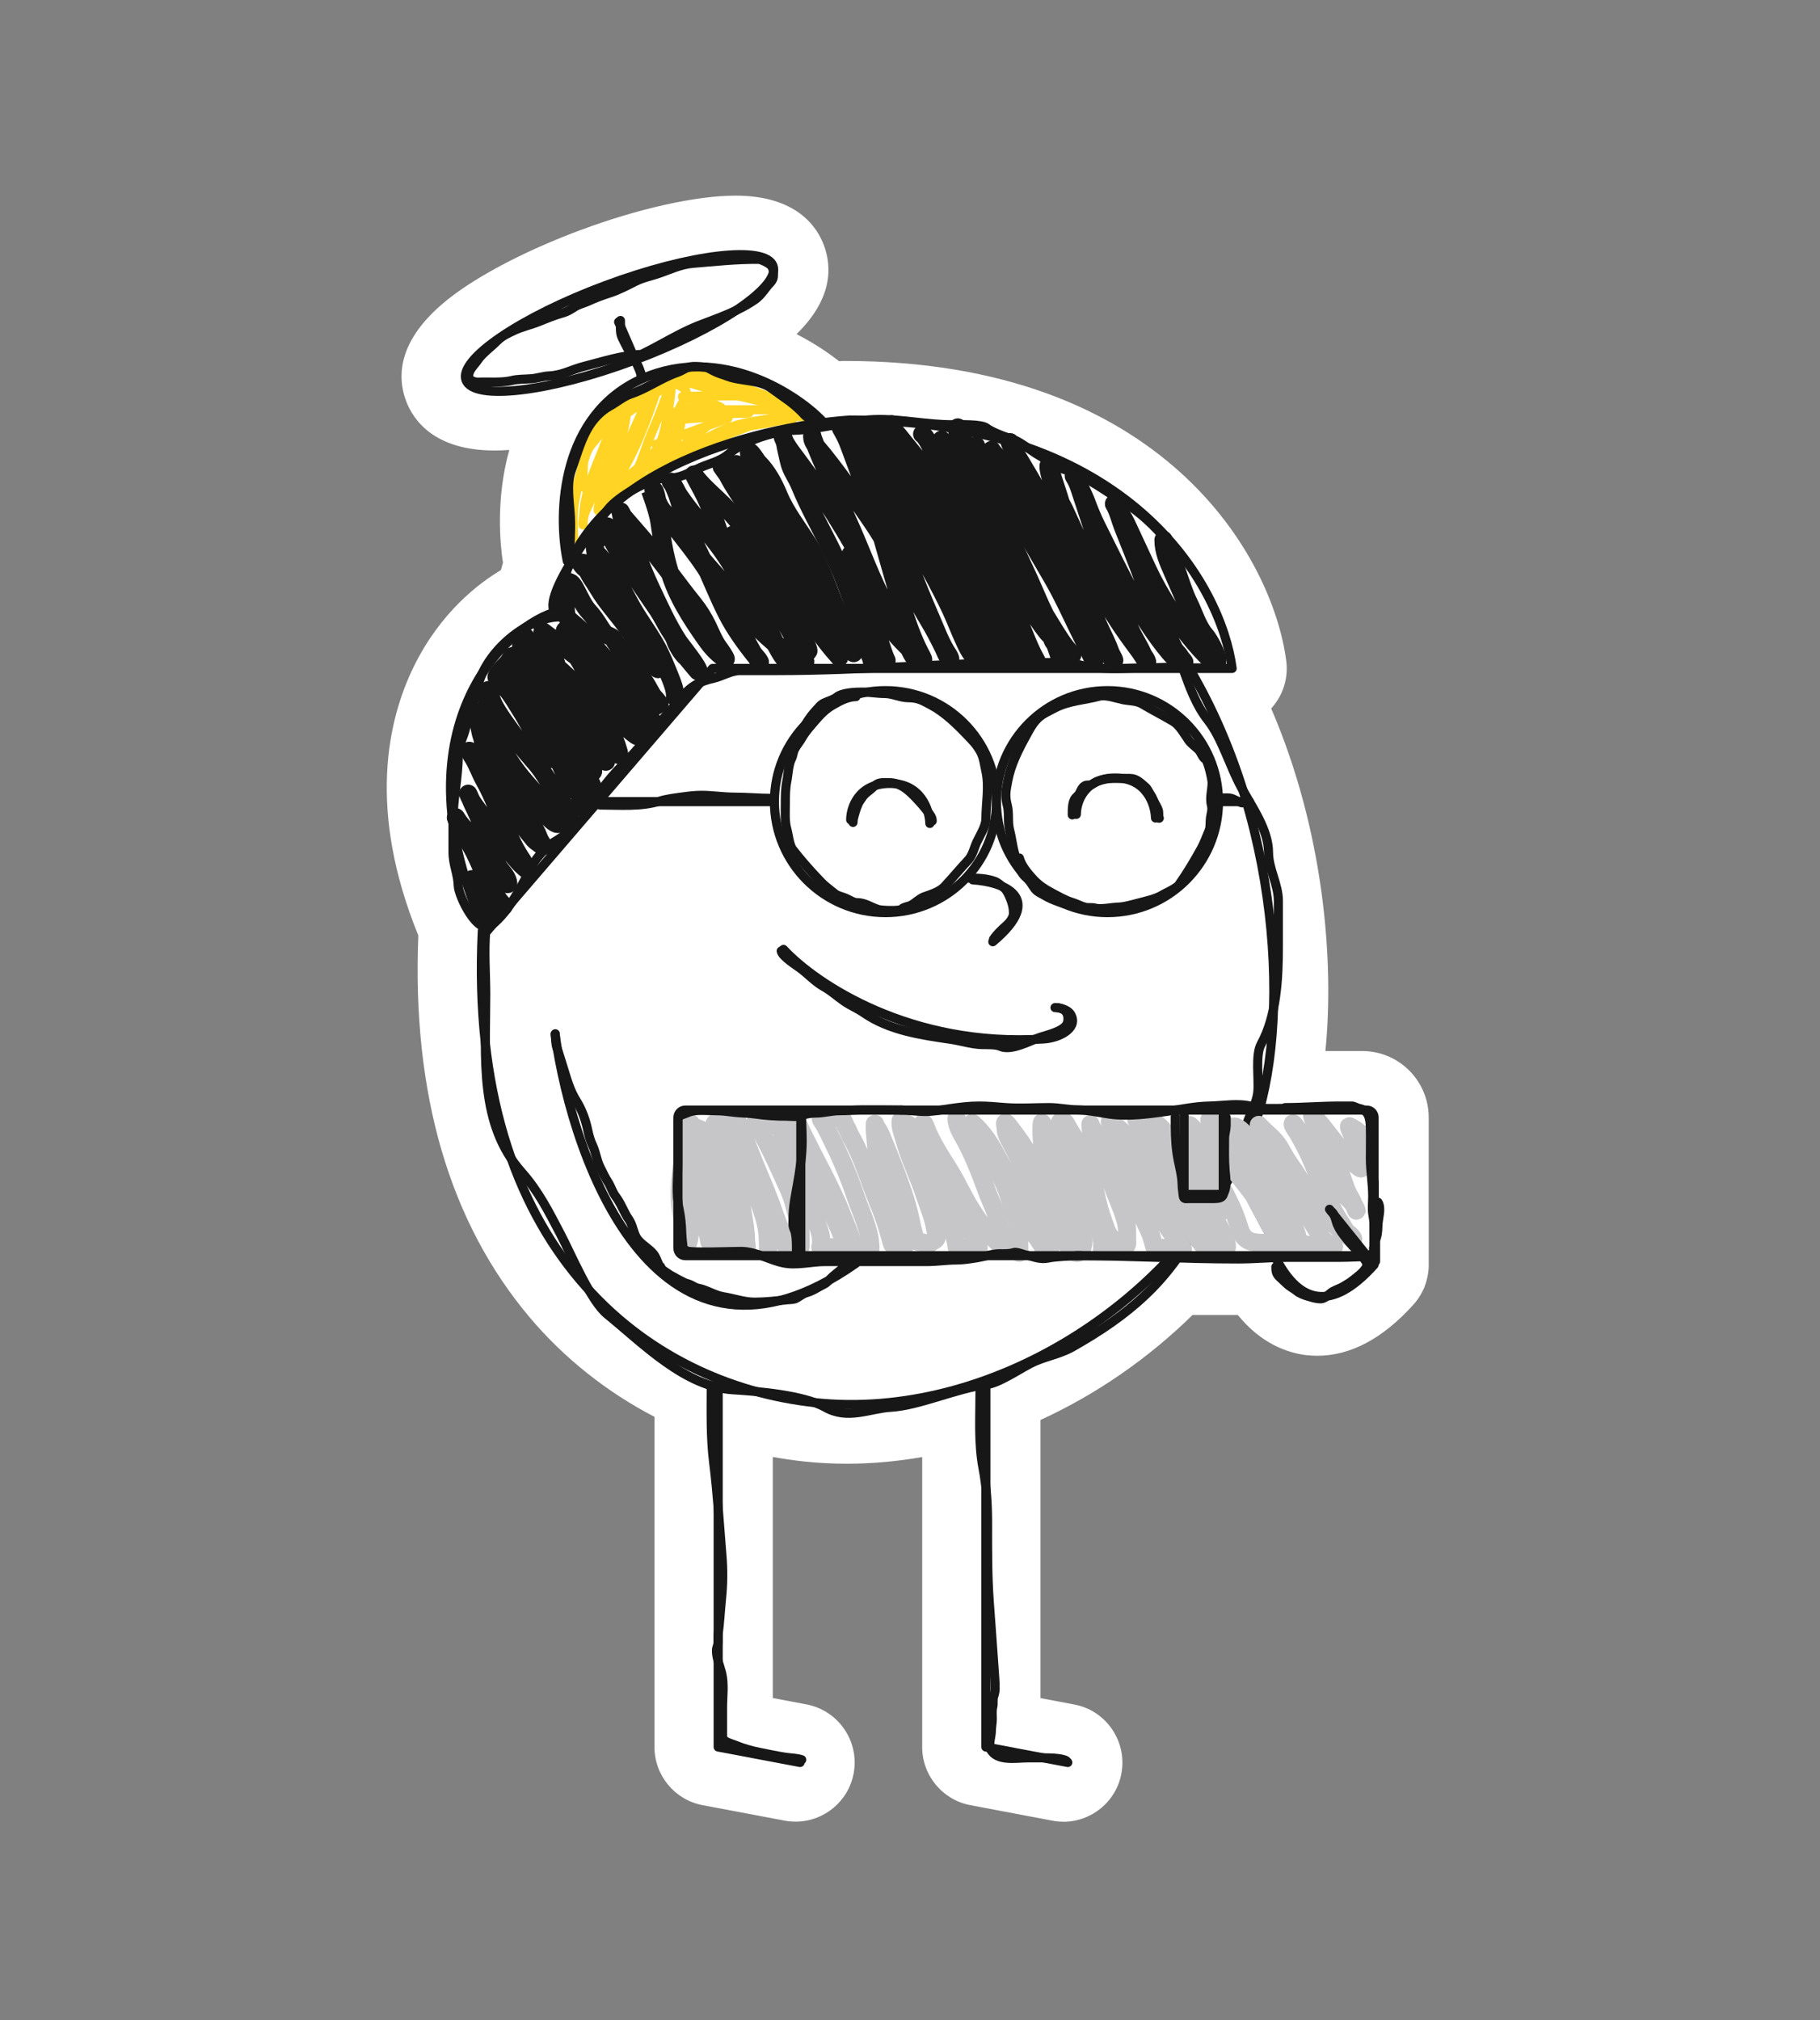 <svg width="400" height="444" viewBox="0 0 400 444" fill="none" xmlns="http://www.w3.org/2000/svg">
<rect x="0" y="0" width="400" height="444" fill="#808080" stroke="none"/>
<path d="M233.68 400.41C232.89 400.41 232.1 400.34 231.32 400.19L213.27 396.78C207.14 395.62 202.68 390.25 202.68 384.01V320.26C197.14 321.23 191.58 321.73 186.11 321.73C182.89 321.73 179.66 321.56 176.51 321.21C174.28 320.97 172.05 320.64 169.84 320.24V373.23L177.25 374.63C184.3 375.97 188.94 382.78 187.61 389.82C186.46 395.94 181.09 400.4 174.84 400.4C174.1 400.4 173.36 400.34 172.62 400.21L154.43 396.78C148.3 395.63 143.84 390.25 143.84 384.01V311.42C133.4 306.01 123.98 298.52 116.49 289.65C98.79 268.71 90.53 240.44 91.94 205.62C80.71 178.08 85.17 158.3 90.94 146.52C96.83 134.48 105.4 128.09 110.09 125.31C110.23 124.76 110.38 124.22 110.54 123.68C109.9 119.51 108.95 109.61 111.93 98.9C110.79 98.98 109.7 99.02 108.67 99.02C95.29 99.02 90.75 92.18 89.24 88.11C87.04 82.19 87.43 73.08 101.83 63.31C108.46 58.81 117.6 54.29 127.55 50.59C140.3 45.83 153.04 43 161.65 43C175.02 43 179.57 49.84 181.08 53.91C182.87 58.71 182.98 65.7 175.06 73.44C179.09 75.5 182.28 77.73 184.43 79.4C184.57 79.4 185.24 79.34 185.24 79.34H185.73C255.66 79.34 279.73 122.46 282.69 145.26C283.18 148.97 282.03 152.72 279.54 155.54C279.49 155.6 279.43 155.66 279.38 155.72C291.02 182.78 293.25 211.34 291.3 231.02H299.4C307.45 231.02 314 237.57 314 245.62V278.73L313.93 279.37C313.82 280.38 313.6 281.37 313.27 282.31L312.99 283.11L312.66 283.78C312.1 284.91 311.43 285.88 310.65 286.75C303.92 294.22 296.81 298 289.51 298C288.7 298 287.88 297.95 287.07 297.86C282.98 297.36 277.22 295.4 272.04 289.03H262.1C252.37 298.59 240.89 306.52 228.68 312.11V373.25L236.09 374.65C239.48 375.28 242.44 377.22 244.41 380.09C246.38 383 247.1 386.46 246.45 389.87C245.31 395.97 239.94 400.43 233.68 400.43V400.41Z" fill="white"/>
<path d="M213.8 193.4C220.2 193.8 230.04 197.08 218.2 207" stroke="#171717" stroke-width="2" stroke-linecap="round" stroke-linejoin="round"/>
<path d="M213 193C214.862 193 216.729 193.074 218.514 193.68C219.272 193.938 219.888 194.536 220.508 195.018C221.234 195.583 221.634 196.477 221.983 197.308C222.467 198.463 222.74 199.469 222.74 200.737C222.74 201.761 221.849 202.837 221.11 203.488C220.129 204.351 219.081 205.349 218.355 206.438" stroke="#171717" stroke-width="2" stroke-linecap="round"/>
<path d="M261.36 146.84C282.56 182.72 283.68 229.56 274.48 250.48C258.84 286.16 217.48 312.48 178.92 308.28C142.24 304.28 102.56 274.76 106 204.6" stroke="#171717" stroke-width="2" stroke-linecap="round"/>
<path d="M259.88 146.6C261.36 150.84 262.88 155.04 265.48 158.32C268.52 162.16 270.32 168.52 272.8 173.04C275.16 177.4 278.8 182.36 278.8 187.44C278.8 190.92 280.96 194.44 280.96 197.96C280.96 201.28 280.96 204.6 280.96 207.92C280.96 215.04 280.6 223.2 277.16 229.52C275.84 231.92 276.72 237.28 276.44 240.04C276.12 243.12 273.88 246.12 273.56 248.92C272.84 255.2 266.08 263.2 263.28 268.88C257 281.64 247.84 289.2 235.76 296.04C232.64 297.8 229.56 298.12 226.52 299.68C223.76 301.08 219.52 304.04 216.72 304.36C210.32 305.12 202.12 308.92 195.84 309.32C191 309.6 186.36 312.16 181.36 309.32C176.6 306.64 166.48 305.8 161.2 305.48C150.56 304.88 141.28 295.24 133.44 288.88C129.8 285.92 125.52 275.72 123.2 271.28C120.6 266.32 118.36 261.84 114.64 257.64C105.24 247.04 106.76 232.52 106.76 218.56C106.76 214 106.36 209.2 106.76 204.6" stroke="#171717" stroke-width="2" stroke-linecap="round"/>
<path d="M128.182 107.112C128.182 103.743 127.88 100.032 129.512 96.95C130.473 95.134 132.135 93.807 133.65 92.479C133.986 92.185 134.374 91.725 134.75 91.5C135.385 91.119 133.548 92.368 132.985 92.849C132.117 93.589 131.257 94.341 130.51 95.204C130.435 95.29 130.025 95.83 130.098 95.426C130.171 95.025 130.58 94.575 130.824 94.285C132.233 92.605 133.666 90.995 135.419 89.661C138.12 87.608 141.406 85.361 144.939 85.246C145.01 85.243 146.039 85.085 146.02 85.246C146.002 85.395 145.19 85.582 145.124 85.606C144.042 86.007 142.968 86.448 141.918 86.927C140.284 87.672 138.678 88.532 137.096 89.384C136.56 89.673 136.019 89.981 135.54 90.354C135.462 90.415 136.422 89.95 136.588 89.874C138.881 88.82 141.18 87.758 143.456 86.668C145.532 85.674 147.663 84.382 149.965 83.999C151.686 83.712 153.337 83.569 155.082 83.583C155.514 83.586 155.97 83.627 156.366 83.814C156.77 84.004 155.625 83.317 155.244 83.084C154.506 82.633 153.739 82.277 152.916 82.008C152.503 81.873 151.791 81.884 151.433 81.629C151.203 81.465 151.991 81.73 152.265 81.8C153.186 82.036 154.107 82.308 155.018 82.585C156.266 82.965 157.635 83.238 158.759 83.934C159.926 84.656 156.224 82.875 154.925 82.433C153.77 82.039 152.311 82.169 151.092 82.169C150.616 82.169 150.18 82.279 149.715 82.331C149.602 82.344 149.45 82.32 149.669 82.354C150.345 82.461 151.025 82.535 151.701 82.645C154.578 83.113 157.394 83.832 160.177 84.696C161.685 85.164 163.181 85.872 164.727 86.202C165.666 86.402 166.568 86.733 167.503 86.95C168.191 87.11 168.875 87.251 169.503 87.574C170.312 87.989 170.758 88.731 171.313 89.403C171.562 89.704 171.788 89.979 172.062 90.253C172.154 90.345 172.819 90.917 172.819 91.024C172.819 91.086 172.361 90.815 172.708 91.361C173.02 91.851 173.588 91.934 174.057 92.23C174.428 92.463 173.288 92.311 173.124 92.313C172.009 92.32 170.966 92.516 169.881 92.747C168.346 93.073 166.742 93.343 165.189 93.564C164.715 93.632 164.216 93.907 163.761 94.059C162.935 94.334 162.122 94.65 161.313 94.973C160.78 95.186 160.143 95.351 159.65 95.643C159.22 95.898 158.806 96.131 158.343 96.322C157.426 96.701 156.433 97.101 155.452 97.283C154.621 97.436 153.744 97.894 152.962 98.216C151.688 98.74 150.39 99.128 149.05 99.463C147.952 99.737 146.708 100.377 145.558 100.377" stroke="#FFD424" stroke-width="2" stroke-linecap="round"/>
<path d="M126.059 118.348C126.059 115.951 125.861 113.46 126.159 111.079C126.297 109.977 126.606 108.915 126.73 107.809C126.85 106.742 127.09 105.55 127.409 104.524C127.971 102.712 128.355 100.843 129.115 99.097C129.476 98.267 130.101 97.54 130.686 96.855C131.467 95.941 132.144 94.911 132.993 94.063C133.577 93.479 134.196 92.882 134.656 92.192C134.716 92.103 135.391 90.939 135.306 91.621C135.179 92.637 134.548 93.668 134.157 94.591C133.257 96.711 132.47 98.872 131.586 100.997C130.311 104.06 129.19 107.304 128.565 110.565C128.279 112.059 128.115 116.628 128.115 115.107C128.115 113.683 128.592 112.559 129.201 111.265C130.846 107.771 132.564 104.249 133.871 100.611C135.058 97.304 135.98 93.751 137.555 90.6C137.649 90.413 137.977 89.89 137.82 90.078C137.658 90.273 137.721 90.827 137.684 91.064C137.513 92.163 137.362 93.263 137.084 94.341C136.545 96.435 135.979 98.53 135.213 100.554C134.794 101.662 134.209 102.679 133.771 103.774C133.175 105.264 132.766 106.823 132.421 108.387C132.167 109.543 131.49 110.812 131.457 111.993C131.435 112.806 131.701 111.806 131.871 111.479C132.461 110.35 133.253 109.324 133.957 108.266C135.41 106.081 136.705 103.825 137.941 101.511C140.411 96.884 142.166 92.029 143.896 87.115C144.197 86.261 144.311 85.245 144.311 84.344C144.311 84.138 144.428 83.478 144.239 83.909C144.024 84.4 143.781 84.938 143.475 85.38C142.869 86.255 142.522 87.426 142.076 88.386C141.254 90.151 140.499 91.932 139.683 93.699C138.95 95.287 138.177 96.89 137.627 98.554C137.105 100.136 136.882 101.808 136.534 103.431C136.339 104.345 136.176 105.319 136.092 106.252C136.015 107.098 136.267 106.327 136.656 105.952C138.659 104.021 140.936 102.446 142.868 100.411C143.866 99.36 144.786 98.356 145.31 96.983C145.885 95.48 146.209 93.899 146.496 92.32C146.914 90.022 147.345 87.668 147.524 85.337C147.579 84.624 147.601 83.668 147.881 83.002C148.86 80.676 146.152 87.745 145.282 90.114C144.658 91.813 143.917 93.495 143.211 95.163C142.297 97.32 141.63 99.572 140.74 101.739C140.175 103.115 139.534 104.478 139.041 105.881C139.008 105.975 138.674 107.322 138.912 107.109C139.958 106.173 141.354 105.581 142.54 104.824C144.94 103.292 147.405 101.744 149.43 99.718C150.78 98.369 151.867 96.79 153.037 95.291C153.348 94.892 154.444 93.834 154.108 94.213C153.587 94.799 152.997 95.352 152.408 95.884C150.699 97.429 149.272 99.217 147.41 100.597C146.145 101.533 141.69 103.194 143.182 102.696C147.032 101.413 150.409 99.177 153.879 97.148C156.944 95.356 159.969 93.823 163.462 93.056C166.288 92.436 169.093 92.098 171.952 91.678C172.793 91.554 173.738 91.485 174.587 91.485C175.206 91.485 176.298 91.71 176.879 91.478C177.019 91.422 176.268 90.994 176.187 90.971C174.987 90.628 173.829 89.674 172.745 89.072C170.473 87.809 168.051 86.789 165.59 85.951C163.037 85.082 160.566 83.707 157.807 83.645C154.002 83.559 150.208 83.121 146.396 83.545C146.301 83.555 145.127 83.755 145.467 83.773C146.966 83.852 148.2 84.109 149.545 84.859C150.441 85.359 151.072 85.919 150.787 86.994C150.612 87.656 150.182 88.219 149.838 88.8C149.174 89.92 148.756 91.156 148.267 92.356C147.705 93.732 147.022 95.139 146.724 96.598C146.544 97.48 146.677 96.724 146.824 96.284C147.454 94.395 148.401 92.687 149.43 90.992C149.54 90.812 150.581 89.014 150.602 89.129C150.805 90.246 149.959 91.743 149.709 92.799C149.17 95.075 148.729 97.419 148.038 99.654C147.804 100.411 148 99.678 148.224 99.454C148.732 98.946 149.441 98.621 150.023 98.212C151.61 97.094 153.063 95.733 154.515 94.448C155.846 93.272 157.486 91.948 158.506 90.464C158.842 89.976 158.715 89.654 158.164 89.4C156.381 88.579 154.487 88.171 152.565 87.786C151.819 87.637 151.042 87.582 150.309 87.372C149.608 87.172 150.133 87.115 150.552 87.115C156.329 87.115 162.229 86.769 167.961 87.372C168.039 87.38 168.231 87.465 168.161 87.501C167.792 87.685 166.599 87.249 166.29 87.186C161.449 86.196 156.623 84.829 151.737 84.102C151.425 84.055 150.273 84.019 151.216 84.159C152.282 84.317 153.292 84.69 154.322 85.001C157.102 85.842 159.955 86.457 162.776 87.144C165.29 87.755 167.839 88.27 170.317 89.014C171.161 89.268 171.952 89.65 172.788 89.914C173.038 89.993 172.928 90.066 172.716 90.071C171.837 90.094 170.954 90.071 170.074 90.071C165.885 90.071 161.696 90.071 157.507 90.071C157.082 90.071 156.343 89.928 155.936 90.1C155.88 90.123 157.233 90.204 157.364 90.207C159.741 90.26 162.255 90.195 164.59 90.714C164.742 90.748 164.296 90.842 164.14 90.842C161.36 90.842 158.563 90.92 155.793 91.157C153.758 91.331 151.745 91.664 149.723 91.942C149.402 91.986 148.42 92.128 149.366 92.128C151.697 92.128 154.022 91.742 156.35 91.742C158.771 91.742 151.522 91.363 149.109 91.157C148.507 91.105 147.945 90.98 147.36 90.85C146.989 90.767 148.09 90.628 148.466 90.585C150.116 90.4 151.773 90.301 153.422 90.1C154.169 90.009 154.993 90.044 155.721 89.843C156.001 89.766 155.163 89.789 155.122 89.786C154.013 89.702 152.913 89.686 151.801 89.686C151.75 89.686 150.857 89.661 151.187 89.757C152.498 90.139 153.947 90.179 155.286 90.464C156.696 90.764 158.19 91.012 159.556 91.485C160.883 91.944 159.148 92.282 158.606 92.471C153.985 94.076 149.422 95.849 144.81 97.469C144.782 97.479 143.857 97.841 144.239 97.655C145.01 97.28 145.803 96.941 146.603 96.633C146.96 96.496 148.245 95.652 148.159 96.505C148.107 97.028 147.703 97.47 147.381 97.855C146.661 98.715 145.915 99.566 145.16 100.397C144.576 101.041 144.046 101.761 143.432 102.375C143.143 102.664 143.139 102.344 143.161 102.089C143.196 101.687 143.939 101.213 143.796 101.411C143.575 101.718 143.173 101.844 142.868 102.053C142.193 102.518 141.517 102.967 140.912 103.524C138.699 105.562 136.83 107.931 134.628 109.98C133.906 110.651 133.285 111.537 132.486 112.115C131.574 112.773 131.638 111.726 131.772 110.936C132.026 109.438 132.752 108.016 133.385 106.652C134.231 104.831 135.126 103.033 136.027 101.239C136.859 99.586 137.738 98.065 138.791 96.548C139.716 95.215 140.625 93.85 141.469 92.463C141.685 92.108 141.74 91.861 141.74 91.457C141.74 90.9 141.74 90.343 141.74 89.786C141.74 89.172 141.299 89.268 140.776 89.307C139.542 89.399 138.441 90.393 137.498 91.1" stroke="#FFD424" stroke-width="2" stroke-linecap="round"/>
<path d="M135.96 70.76L141.32 83.12" stroke="#171717" stroke-width="2" stroke-linecap="round" stroke-linejoin="round"/>
<path d="M124.68 123.32C122.48 112.68 123.24 91.08 141.32 83.16C158.6 75.6 175.52 86.88 181 92.84" stroke="#171717" stroke-width="2" stroke-linecap="round" stroke-linejoin="round"/>
<path d="M139.231 79.243C157.865 72.306 171.595 62.99 169.9 58.435C168.204 53.88 151.724 55.811 133.09 62.748C114.457 69.685 100.726 79.001 102.421 83.556C104.117 88.111 120.597 86.18 139.231 79.243Z" stroke="#171717" stroke-width="2"/>
<path d="M179.48 92.6C178.76 92 177.44 91.96 176.84 91.24C175.92 90.16 174.68 89.12 173.56 88.24C172.24 87.28 170.84 86.32 169.6 85.4C166.84 83.36 162.92 83.88 159.8 82.68C158.88 82.32 157.92 82.08 157.04 81.64C156.36 81.32 155.52 80.72 154.76 80.68C153.92 80.64 153.16 80.52 152.28 80.56C150.92 80.6 150.16 81.4 148.92 81.84C145.32 83.08 142.16 85.44 138.64 86.6C137 87.16 135.48 88.48 133.92 89.32C132.36 90.2 130.96 91.56 129.96 92.96C127.76 96.08 126.84 99.88 125.56 103.4C124.44 106.48 125.2 110.36 125.36 113.64C125.52 117.04 125.16 120.24 125.32 123.64" stroke="#171717" stroke-width="2" stroke-linecap="round"/>
<path d="M136.36 70.44C136.4 71.6 136.2 73.16 136.72 74.2C137.16 75.08 137.52 75.84 138 76.72C139.12 78.76 140.8 80.48 140.92 82.96" stroke="#171717" stroke-width="2" stroke-linecap="round"/>
<path d="M140.912 77.9C136.52 78.121 132.626 79.446 128.441 80.507C125.748 81.169 123.593 82.495 120.693 82.627C119.409 82.671 118.041 83.157 116.757 83.246C115.265 83.378 113.857 83.29 112.448 83.643C110.252 84.173 107.434 83.908 105.156 83.997C104.368 84.041 103.043 83.643 103.001 82.76C102.96 81.346 104.12 80.418 104.948 79.225C106.067 77.591 107.766 76.442 109.216 74.984C110.418 73.791 111.412 73.393 112.986 72.642C114.644 71.847 116.508 71.45 118.207 70.787C120.072 70.036 121.977 69.24 123.925 68.71C124.671 68.489 125.624 67.915 126.286 67.473C127.198 66.899 128.234 66.678 129.228 66.236C130.637 65.573 132.294 64.955 133.786 64.469C135.692 63.895 137.805 62.79 139.545 61.907C141.202 61.067 142.818 60.758 144.559 60.184C147.086 59.344 149.53 58.107 152.265 57.886C156.988 57.489 161.878 56.958 166.684 57.003C167.264 57.003 168.548 57.665 169.045 58.019C169.957 58.637 169.957 59.432 169.998 60.404C170.04 61.686 169.253 62.083 168.548 63.011C167.802 63.983 166.932 65.176 165.897 65.883C162.126 68.489 157.9 69.859 153.591 71.538C147.79 73.835 142.86 77.502 136.893 79.623" stroke="#171717" stroke-width="2" stroke-linecap="round"/>
<path d="M107.572 201.556C106.848 199.926 106.245 198.208 105.505 196.564C105.017 195.478 102.983 192.594 103.874 193.385C105.37 194.715 106.703 196.202 108.334 197.41C108.691 197.674 111.712 200.193 110.388 198.703C107.482 195.433 106.232 191.26 104.309 187.414C103.103 185.002 101.524 182.975 100.501 180.476C99.851 178.887 100.307 179.911 100.876 180.67C102.808 183.246 105.333 185.335 107.089 188.067C108.332 190.001 109.582 192.563 111.271 194.158C111.642 194.509 111.759 194.252 111.658 193.844C111.295 192.396 110.211 191.558 109.446 190.339C107.619 187.43 106.47 183.754 105.517 180.464C105.008 178.704 104 177.204 103.39 175.496C103.266 175.15 102.762 174.167 102.907 174.505C103.266 175.343 103.594 176.038 104.139 176.802C107.193 181.077 110.425 185.41 113.882 189.36C114.385 189.935 115.074 190.601 115.67 191.064C115.898 191.241 115.021 189.421 114.921 189.275C113.419 187.084 112.324 184.833 111.271 182.398C109.696 178.756 108.44 175.057 106.484 171.58C105.527 169.878 104.907 168.001 103.874 166.359C103.704 166.089 102.723 164.203 103.354 165.464C105.214 169.184 109.181 171.613 111.887 174.674C113.437 176.428 114.705 178.368 116.105 180.234C116.857 181.237 117.746 182.361 118.184 183.546C118.442 184.242 118.766 184.976 119.224 185.565C120.186 186.801 117.69 184.934 117.363 184.537C115.639 182.451 113.853 180.233 112.588 177.829C110.888 174.599 110.209 170.732 109.434 167.205C109.132 165.832 108.635 164.527 108.334 163.156C108.052 161.873 107.817 160.559 107.185 159.397C106.815 158.714 106.741 157.584 106.218 157.003C104.765 155.388 104.827 158.066 105.179 159.034C105.444 159.764 105.524 160.567 105.723 161.318C106.117 162.809 106.781 164.208 107.137 165.706C107.341 166.565 107.55 167.279 107.959 168.051C108.019 168.165 107.292 166.936 107.137 166.637C105.488 163.457 105.968 158.541 106.968 155.166C107.283 154.103 107.355 153.171 107.355 152.072C107.355 151.716 107.299 151.436 107.463 151.963C107.829 153.132 108.104 154.165 108.708 155.263C110.296 158.15 112.404 160.634 114.208 163.373C115.797 165.786 118.02 167.684 119.538 170.13C120.696 171.995 122.057 173.732 123.188 175.617C123.8 176.636 124.135 177.893 124.856 178.82C125.248 179.323 125.115 180.109 125.364 180.67C125.447 180.856 125.492 181.454 125.388 181.636C124.916 182.463 122.379 179.64 122.149 179.364C117.885 174.236 112.695 169.841 110.074 163.591C109.699 162.696 109.35 161.799 108.998 160.895C108.673 160.058 109.152 161.943 109.264 162.177C110.972 165.718 112.792 169.26 114.921 172.571C116.492 175.015 118.434 177.011 120.191 179.255C120.597 179.774 121.796 181.105 122.584 181.105C123.265 181.105 124.87 178.771 125.412 178.288C126.158 177.625 127.258 176.912 128.132 176.427C128.534 176.204 128.693 176.368 128.325 175.859C127.353 174.513 126.036 173.434 125.195 171.991C122.027 166.554 120.491 160.403 118.281 154.562C117.458 152.387 116.419 150.258 115.404 148.156C114.853 147.014 114.321 145.881 113.543 144.88C113.122 144.339 112.623 143.851 112.31 144.554C111.872 145.54 111.256 146.091 110.509 146.838C110.325 147.023 108.939 148.63 109.143 148.857C109.271 148.998 109.633 149.047 109.796 149.123C110.754 149.57 111.36 150.555 111.972 151.371C114.345 154.535 116.697 157.665 118.837 160.992C119.808 162.501 120.933 163.962 121.665 165.609C121.808 165.931 122.632 167.1 121.907 166.939C120.469 166.619 119.364 164.55 118.668 163.434C117.134 160.975 115.881 158.336 114.317 155.904C113.352 154.403 112.418 152.675 111.222 151.347C111.037 151.141 110.982 150.841 111.065 150.549C111.202 150.071 112.492 151.006 112.624 151.081C113.184 151.397 117.145 153.583 117.145 152.906C117.145 151.938 116.49 151.234 116.057 150.416C115.429 149.229 115.021 147.935 114.8 146.609C114.559 145.159 114.534 140.74 114.534 142.209C114.534 143.818 114.805 145.184 114.486 146.778C114.229 148.063 114.589 151.986 114.305 150.706C113.869 148.745 112.893 146.932 112.407 144.989C112.148 143.955 113.252 144.203 113.882 143.853C114.742 143.375 114.847 141.904 115.078 141.073C115.254 140.439 115.173 139.127 115.67 140.469C115.94 141.196 116.488 141.878 117.072 142.378C118.671 143.749 120.437 144.946 122.052 146.307C125.573 149.272 128.872 152.818 131.492 156.617C133.243 159.155 134.987 161.684 135.807 164.691C135.985 165.344 136.476 166.548 135.275 165.513C133.101 163.638 131.316 161.379 129.546 159.131C127.508 156.543 125.148 154.242 123.14 151.637C121.723 149.798 120.513 147.922 118.885 146.294C118.39 145.799 116.986 143.838 117.822 145.569C119.525 149.097 120.772 152.814 122.536 156.302C124.124 159.445 126.144 162.171 127.926 165.174C128.674 166.433 129.179 167.875 130.078 169.03C130.333 169.358 130.588 169.912 129.933 169.525C128.626 168.753 127.683 167.573 126.5 166.649C125.41 165.797 122.555 162.821 123.333 163.965C124.507 165.692 125.996 167.301 127.322 168.921C128.252 170.058 129.326 171.741 129.764 173.164C129.806 173.303 130.392 174.283 130.392 173.877C130.392 172.509 129.273 171.122 128.627 170.009C126.806 166.866 125.994 163.292 124.24 160.134C123.579 158.943 126.385 161.813 127.479 162.624C128.964 163.724 130.414 164.785 131.722 166.093C131.91 166.281 133.434 167.889 133.148 167.301C132.133 165.215 130.687 163.247 129.498 161.258C127.483 157.89 125.689 154.502 124.131 150.9C122.953 148.176 122.174 145.322 120.952 142.608C120.522 141.652 120.082 140.694 119.707 139.719C119.612 139.472 119.165 139.007 119.2 138.728C119.205 138.687 120.268 139.525 120.336 139.574C125.896 143.577 131.371 147.508 135.203 153.256C136.897 155.798 138.264 158.548 139.989 161.04C140.982 162.475 139.882 161.794 138.986 161.065C136.495 159.035 133.669 156.44 131.951 153.692C130.407 151.22 129.247 148.551 127.806 146.029C127.012 144.639 125.953 143.091 125.412 141.605C125.119 140.799 124.683 140.059 124.373 139.284C123.767 137.768 124.575 138.846 125.509 139.55C129.713 142.717 134.3 145.419 138.66 148.361C140.573 149.653 141.93 151.477 143.579 153.039C143.897 153.34 145.75 155.607 144.558 154.344C143.248 152.957 142.585 151.08 141.464 149.558C139.896 147.43 138.463 145.029 136.726 143.043C136.052 142.273 135.293 141.322 134.816 140.42C134.544 139.907 133.377 139.682 132.918 139.224C132.19 138.496 131.027 136.126 129.5 134.5C127.153 132 126.249 127.296 124.663 128C124.268 128.176 124.072 134.983 124.663 135.743C125.319 136.586 126.395 137.258 127.153 138.027C128.628 139.523 129.856 141.251 131.262 142.813C134.693 146.626 137.645 150.821 139.663 155.529C140.422 157.299 141.035 159.02 143.035 159.131C143.482 159.156 143.616 159.275 143.373 158.599C142.908 157.299 141.788 155.993 140.968 154.888C140.227 153.89 139.744 152.732 139.216 151.613C138.816 150.767 139.672 151.611 139.868 151.842C140.704 152.831 141.434 153.51 142.6 154.127C143.126 154.405 144.833 155.982 144.123 154.562" stroke="#171717" stroke-width="4" stroke-linecap="round"/>
<path d="M148.384 153.201C148.384 151.592 147.857 150.292 147.258 148.809C146.331 146.51 145.451 144.242 144.242 142.068C142.394 138.741 139.995 135.677 138.252 132.324C136.538 129.028 134.603 125.696 132.247 122.817C127.857 117.451 138.408 135.245 141.754 141.317C142.672 142.982 143.698 144.67 144.479 146.404C145.027 147.623 144.32 146.915 143.728 146.279C141.41 143.789 139.806 140.719 137.863 137.953C136.085 135.424 133.941 133.131 132.247 130.559C131.459 129.362 130.747 128.099 129.926 126.931C129.526 126.362 129.224 125.377 128.62 124.986C128.34 124.805 127.352 123.679 127.619 123.679C128.759 123.679 129.629 124.503 130.871 124.43C131.453 124.395 130.871 121.918 130.871 121.427C130.871 120.992 130.462 118.977 130.871 118.925C131.421 118.857 132.421 117.159 132.678 116.674C133.903 114.361 133.671 116.793 134.179 117.98C135.385 120.793 137.557 123.257 139.127 125.875C140.834 128.718 142.803 131.372 144.632 134.131C145.55 135.517 146.241 137.038 147.133 138.44C147.553 139.099 148.168 139.935 148.384 140.691C148.673 141.7 149.939 143.787 150.761 144.444C150.991 144.628 153.454 147.701 153.499 147.641C153.939 147.055 149.522 141.62 149.135 141.025C146.68 137.252 144.814 133.026 142.894 128.961C141.208 125.39 139.938 121.542 138.127 118.05C137.269 116.396 136.79 114.348 136.389 112.546C136.264 111.981 136.812 113.32 137.029 113.574C139.274 116.21 141.632 118.788 143.784 121.497C146.709 125.18 149.43 129.031 152.387 132.686C153.649 134.246 154.654 135.892 155.528 137.689C156.225 139.121 156.754 140.53 157.641 141.887C158.209 142.756 158.861 143.546 159.337 144.444C159.611 144.962 159.581 145.051 158.975 144.583C157.344 143.323 156.272 142.138 155.084 140.441C151.815 135.772 148.794 131.128 147.133 125.625C146.077 122.123 145.454 118.347 144.937 114.728C144.596 112.336 142.88 107.778 142.88 107.778C142.88 107.778 143.313 109.012 143.645 109.571C145.036 111.918 146.866 113.927 148.537 116.076C150.714 118.875 152.904 121.585 154.875 124.541C156.203 126.533 157.231 128.671 158.517 130.684C161.079 134.695 163.047 139.219 165.397 143.332C165.811 144.058 166.508 144.624 166.898 145.306C167.4 146.184 166.154 144.347 166.008 144.166C163.726 141.333 161.45 138.159 159.795 134.923C157.945 131.304 156.449 127.495 154.75 123.804C153.558 121.215 152.229 118.691 151.15 116.048C149.876 112.927 149.396 109.238 147.759 106.291C147.523 105.866 147.199 105.677 147.634 106.166C148.302 106.918 148.681 108.054 149.246 108.89C151.841 112.73 155.035 116.177 157.836 119.871C159.924 122.625 161.625 125.61 163.395 128.571C165.543 132.164 167.87 135.817 169.594 139.635C170.225 141.032 171.173 143.24 172.207 144.389C172.391 144.593 172.847 145.278 172.652 145.084C171.547 143.978 170.657 141.852 169.789 140.525C165.707 134.287 162.336 127.544 159.448 120.677C157.835 116.842 156.749 112.777 154.945 109.029C154.203 107.488 153.338 106.038 152.582 104.526C152.234 103.831 153.041 105.041 153.166 105.193C154.862 107.266 156.999 109.026 158.892 110.92C163.907 115.934 167.533 121.7 170.776 127.946C172.582 131.424 173.926 135.113 175.529 138.676C176.116 139.981 177.334 141.433 177.642 142.818C177.821 143.624 177.263 142.826 176.905 142.429C175.262 140.603 173.896 138.292 172.402 136.327C169.08 131.96 166.063 127.499 163.645 122.553C162.975 121.183 162.266 119.768 161.519 118.439C161.24 117.942 160.685 116.962 161.408 118.092C165.102 123.864 168.765 129.641 172.013 135.688C173.394 138.26 174.881 140.82 176.155 143.444C176.54 144.237 177.814 146.517 176.155 144.945C174.488 143.365 171.973 142.822 170.206 141.331C166.138 137.899 162.799 134.104 159.893 129.683C158.137 127.013 155.884 124.936 153.944 122.428C152.527 120.597 151.14 118.74 149.635 116.98C148.351 115.478 147.134 113.929 145.827 112.476C145.239 111.823 144.969 111.25 144.576 110.419C144.277 109.789 144.154 107.929 143.631 107.667" stroke="#171717" stroke-width="4" stroke-linecap="round"/>
<path d="M187.608 143.555C186.239 139.876 184.803 136.228 183.299 132.603C181.552 128.393 180.073 123.57 177.656 119.676C175.481 116.172 172.732 112.738 171.151 108.918C170.066 106.296 168.671 103.687 166.648 101.663C166.34 101.356 165.103 99.272 164.702 99.272C164.156 99.272 165.996 102.852 166.05 102.956C168.422 107.524 170.253 112.361 172.207 117.119C175.264 124.56 178.891 131.693 182.354 138.941C183.014 140.322 183.787 141.937 184.161 143.43C184.464 144.645 184.913 144.962 183.605 143.472C175.436 134.166 171.444 122.172 164.646 111.976C162.97 109.462 161.314 107.108 159.893 104.415C159.488 103.647 157.726 101.397 159.198 103.414C161.493 106.56 163.787 109.729 166.022 112.921C168.121 115.92 169.877 119.16 172.096 122.067C173.202 123.516 170.949 120.313 170.762 120.01C169.245 117.552 167.883 115.003 166.592 112.421C165.421 110.079 164.325 107.589 163.59 105.11C163.452 104.645 162.322 101.869 161.7 102.024C161.455 102.086 164.683 107.04 164.813 107.209C167.841 111.14 170.838 115.078 173.903 118.981C175.754 121.339 177.343 123.901 179.157 126.292C180.104 127.541 180.956 128.779 181.659 130.184" stroke="#171717" stroke-width="4" stroke-linecap="round"/>
<path d="M255.713 118.675C255.713 121.2 256.722 123.396 257.715 125.68C259.017 128.676 260.321 131.652 261.662 134.631C263.083 137.789 264.391 140.899 266.096 143.93C266.399 144.469 266.665 145.02 266.972 145.556C267.694 146.821 264.693 143.72 263.719 142.637C259.176 137.583 255.119 131.345 252.225 125.194C250.617 121.778 249.073 118.347 247.457 114.936C246.789 113.525 244.175 109.622 244.955 110.975C245.782 112.409 246.208 114.298 246.818 115.84C248.344 119.699 249.912 123.546 251.335 127.445C253.194 132.54 255.448 137.496 257.909 142.331C258.503 143.498 258.828 143.389 259.5 144.5C259.718 144.861 260.595 145.69 260.195 145.556C258.681 145.052 257.926 144.488 256.964 143.332C254 139.768 251.447 135.874 249.222 131.81C246.332 126.528 243.701 121.059 241.008 115.673C240.123 113.903 239.382 112.08 238.701 110.224C238.126 108.661 237.177 107.094 236.699 105.54C236.594 105.197 235.728 104.239 236.088 104.804C236.577 105.573 236.913 106.291 237.2 107.167C238.934 112.465 240.676 117.767 242.467 123.053C244.083 127.82 246.224 132.399 247.902 137.133C248.744 139.509 250.197 141.54 251.21 143.819C251.405 144.258 251.759 144.615 251.961 145.069C252.652 146.625 250.816 143.627 250.557 143.276C247.924 139.708 245.333 136.185 243.204 132.282C240.726 127.738 238.87 122.821 236.699 118.119C235.795 116.159 234.891 114.193 234.003 112.226C233.325 110.726 232.345 109.406 231.849 107.806C231.381 106.3 230.445 104.002 230.445 102.413C230.445 102.224 230.818 103.158 230.889 103.414C231.222 104.611 231.607 105.788 232.001 106.972C233.916 112.716 235.382 118.563 237.214 124.332C238.649 128.855 239.725 133.887 241.759 138.189C242.569 139.904 243.442 141.657 244.08 143.443C244.234 143.876 245.342 145.659 244.677 145.042C242.908 143.398 241.498 141.2 240.216 139.176C237.404 134.736 235.071 130 232.752 125.291C229.896 119.491 227.53 113.209 225.191 107.194C224.193 104.629 223.462 102.066 222.745 99.411C222.554 98.707 222.289 98.073 221.994 97.409C221.627 96.584 222.367 97.837 222.439 98.16C222.655 99.131 223.456 100.08 223.954 100.926C225.381 103.351 226.86 105.741 228.193 108.223C229.69 111.01 231.043 113.842 232.446 116.674C233.634 119.071 235.029 121.479 235.824 124.04C236.198 125.246 236.701 126.427 236.949 127.668C237.007 127.954 237.2 129.104 237.2 128.933" stroke="#171717" stroke-width="4" stroke-linecap="round"/>
<path d="M240.452 145.445C240.415 145.115 240.191 144.808 240.049 144.514C239.226 142.805 238.381 141.104 237.547 139.399C235.501 135.215 233.587 130.963 231.251 126.932C228.147 121.576 225.016 116.225 221.813 110.934C219.454 107.036 216.771 103.172 214.933 99.036C214.838 98.823 214.331 97.529 214.488 97.966C215.302 100.227 217.721 102.059 219.172 103.901C221.011 106.234 222.764 108.612 224.44 111.059C224.714 111.458 226.089 113.4 225.441 111.865C225.078 111.005 224.507 110.379 223.954 109.641C223.088 108.486 222.528 107.053 221.827 105.791C220.956 104.223 220.446 102.498 219.562 100.926C219.135 100.167 218.303 99.647 217.935 98.911" stroke="#171717" stroke-width="4" stroke-linecap="round"/>
<path d="M206.927 96.659C207.06 98.118 207.851 99.483 208.484 100.773C209.566 102.98 210.6 105.209 211.681 107.417C213.006 110.124 214.23 112.993 215.378 115.784C217.909 121.939 219.977 128.276 222.925 134.27C224.621 137.717 225.694 141.447 227.567 144.819C228.315 146.165 226.951 143.783 226.789 143.513C222.738 136.76 220.435 129.048 217.491 121.788C215.604 117.137 212.796 111.732 212.681 106.583C212.666 105.88 213.19 107.363 213.237 107.472C213.928 109.05 214.819 110.524 215.739 111.976C220.79 119.942 225.245 128.262 229.458 136.688C229.98 137.733 230.64 138.705 231.056 139.802C231.168 140.097 231.378 141.178 231.793 141.261C232.755 141.454 230.667 139.652 230.055 138.884C228.668 137.142 227.418 135.203 226.317 133.269C225.124 131.176 224.125 128.993 223.217 126.764C223.145 126.588 222.444 124.963 222.592 125.11C223.164 125.682 223.548 126.506 223.954 127.195C224.786 128.611 225.859 129.854 226.886 131.129C230.046 135.048 232.1 139.951 235.448 143.693C235.545 143.801 235.872 144.293 235.587 143.888C234.872 142.872 233.943 142.017 233.197 141.025C229.739 136.427 227.856 130.852 225.427 125.708C222.816 120.18 220.36 114.578 218.06 108.918C217.306 107.061 216.06 105.368 215.183 103.553C214.448 102.029 213.568 100.575 212.737 99.105C212.579 98.826 210.727 93.721 210.485 93.962C210.019 94.429 211.069 97.191 211.18 97.715C211.949 101.33 212.193 104.665 213.571 108.181C217.009 116.955 223.214 124.224 227.679 132.449C229.87 136.486 231.93 141.013 233.197 145.445" stroke="#171717" stroke-width="4" stroke-linecap="round"/>
<path d="M224.19 145.195C223.969 142.539 222.02 139.817 220.563 137.69C217.904 133.81 215.799 129.444 213.432 125.375C209.561 118.718 205.49 112.21 201.813 105.444C200.316 102.689 199.196 99.737 197.796 96.938C197.321 95.989 196.735 95.102 196.364 94.102C196.259 93.818 195.919 93.007 195.919 93.31C195.919 94.174 196.992 95.108 197.476 95.714C200.831 99.918 204.435 104.128 207.442 108.585C211.324 114.339 214.623 120.527 218.13 126.515C219.073 128.124 220.132 129.66 221.077 131.268C221.861 132.603 221.194 131.508 220.66 130.907C216.689 126.439 214.644 120.91 212.084 115.604C209.551 110.352 206.205 104.916 204.926 99.161C204.738 98.315 203.394 95.769 202.674 95.409" stroke="#171717" stroke-width="4" stroke-linecap="round"/>
<path d="M191.654 145.533C191.605 145.014 191.398 144.541 191.22 144.054C190.555 142.234 189.946 140.397 189.356 138.551C188.595 136.167 187.947 133.716 187.078 131.371C185.751 127.79 184.381 124.211 182.699 120.779C180.377 116.043 177.749 111.459 175.756 106.568C175.202 105.208 174.352 104.038 173.813 102.662C173.358 101.499 173.184 100.221 172.876 99.023C172.675 98.238 172.607 97.154 172.216 96.449C172.038 96.13 172.01 96.015 172.206 96.479C172.849 98.002 174.062 99.525 175.046 100.838C180.978 108.748 186.337 117.278 190.954 126.026C192.957 129.821 194.863 133.641 196.802 137.466C197.714 139.266 198.997 140.908 199.889 142.693C199.966 142.846 200.718 144.533 200.954 144.439C201.029 144.409 198.695 140.859 198.577 140.661C196.686 137.498 195.071 134.099 193.429 130.799C190.781 125.479 188.796 119.875 186.328 114.477C184.989 111.547 184.082 108.476 182.64 105.591C181.083 102.477 179.764 99.424 178.606 96.183C178.494 95.868 178.501 95.522 178.518 96.084C178.558 97.488 180.097 98.93 180.904 99.95C184.651 104.686 188.151 109.549 191.555 114.536C193.775 117.789 195.735 121.255 197.69 124.675C199.864 128.481 201.767 132.483 204.041 136.223C205.327 138.338 206.469 140.552 207.542 142.782C207.825 143.37 208.065 144.167 208.518 144.646C209.159 145.322 208.673 144.28 208.479 143.995C206.797 141.528 205.797 138.677 204.613 135.957C202.837 131.88 201.153 127.783 199.642 123.6C197.477 117.604 195.592 111.51 192.995 105.69C192.269 104.063 191.39 102.508 190.766 100.838C190.293 99.57 189.883 98.193 189.307 96.972C188.995 96.311 188.452 95.398 188.291 94.674C188.168 94.119 188.199 94.52 188.36 94.842C189.059 96.239 189.991 97.456 190.954 98.678C194.662 103.384 198.391 108.249 201.24 113.54C204.078 118.811 206.868 124.039 209.228 129.547C210.666 132.901 212.212 136.235 213.844 139.498C214.36 140.53 214.843 141.59 215.432 142.584C215.546 142.777 216.09 143.609 215.974 143.541C215.112 143.034 214.581 141.669 214.081 140.878C212.466 138.325 210.741 135.846 209.14 133.284C207.974 131.419 206.748 129.561 205.816 127.564C204.715 125.205 203.916 122.722 202.798 120.365C201.819 118.299 200.738 116.233 199.652 114.221C199.238 113.454 198.915 112.665 198.538 111.883C198.431 111.661 198.222 110.966 198.222 111.213C198.222 113.709 199.518 115.658 200.619 117.86C203.326 123.275 206.463 128.549 209.011 134.034C210.091 136.357 210.975 138.777 212.069 141.085C212.414 141.814 213.651 144.646 214.732 144.646C215.124 144.646 215.681 144.311 216.063 144.212C216.866 144.003 217.775 144.113 218.597 144.113C219.193 144.113 219.747 144.084 220.314 144.291C220.597 144.394 221.057 144.641 220.669 144.182C218.527 141.651 217.232 138.34 215.757 135.415C213.781 131.493 211.107 127.987 209.14 124.053C207.624 121.022 206.387 117.87 204.593 114.98C202.66 111.866 201.31 108.428 199.287 105.374C197.187 102.205 195.762 98.724 193.607 95.611C192.231 93.623 189.679 94.632 187.571 94.398C186.83 94.316 185.83 94.23 185.125 94.013C184.611 93.855 184.775 94.023 184.997 94.418C185.631 95.544 186.151 96.566 186.605 97.8C188.238 102.245 189.903 106.661 191.565 111.094C193.466 116.164 194.744 121.358 196.269 126.539C198.052 132.592 199.643 138.832 202.66 144.389C203.41 145.77 202.167 144.862 201.556 144.251C198.555 141.25 195.444 138.547 193.686 134.606C192.036 130.909 190.127 127.264 188.143 123.738C187.801 123.13 187.307 122.501 187.048 121.854C186.888 121.453 187.325 122.674 187.482 123.077C188.719 126.238 189.878 129.49 190.845 132.742C191.646 135.431 192.207 138.267 193.252 140.878C193.834 142.333 194.163 143.806 194.849 145.178" stroke="#171717" stroke-width="4" stroke-linecap="round"/>
<path d="M270.8 146.92H156.6L106.8 204.92C86.4 160.52 111.2 137.04 122.8 134.32C124.56 104.08 166.2 93.72 186.8 92.32C248.4 92.32 268.44 128.72 270.8 146.92Z" stroke="#171717" stroke-width="2" stroke-linejoin="round"/>
<path d="M123.04 135.6C115.44 135.6 105.72 144.16 104.84 152.04C104.56 154.4 102.48 156.08 102.48 158.8C102.48 161.12 100.72 163.48 100.72 165.84C100.72 170.92 99.56 175.6 99.56 180.52C99.56 182.76 99.56 185 99.56 187.28C99.56 190.12 100.64 192 100.72 194.76C100.8 196.92 104.96 205.76 108.04 203.36C112.04 200.24 114.72 194.52 117 190.2C117.96 188.4 120.08 186.08 121.84 185.04C123.64 184 127.08 181.48 128.16 179.64C130.52 175.64 133.4 171.6 136.8 168.2C140.56 164.44 143.48 160.48 146.92 156.64C150.48 152.68 151.32 150.32 156.72 149.12C158.68 148.68 160.64 147.4 162.6 147.4C165.32 147.4 168.08 147.4 170.8 147.4C189.52 147.4 208.32 145.64 227.12 145.64C229.36 145.64 231.6 145.64 233.88 145.64C236.32 145.64 238.56 146.68 240.92 146.8C246.64 147.12 246.74 146.8 252.5 146.8C254.18 146.8 259.46 146.44 260.5 146.8C262.32 146.8 264.2 146.8 265.72 146.8C267.64 146.8 268.52 147.2 268.52 145.04C268.52 143.56 266.64 140.08 265.72 139.04C264.16 137.32 263.24 134.2 262.2 132.12C260.12 127.96 259.36 122.64 256.48 118.92C254.08 115.84 250.24 112.28 246.84 110.28C242.8 107.88 238.8 104.64 234.28 103.32C232.4 102.8 230.2 101.12 228.4 100.12C226.56 99.08 223.92 96.8 221.96 96.32C220.88 96.08 217.76 94.84 216.84 94.08C215.68 93.16 210.8 93.36 209.36 93.36C203.8 93.36 198.72 92.2 193.28 92.2C186.88 92.2 181.12 94.32 174.88 94.56C170.2 94.72 163.68 96.8 160.08 99.84C158.24 101.4 156.04 101.84 153.92 102.76C150.92 104.08 149.8 105.12 146.28 105.12C142.8 105.12 135.88 109.08 133.68 111.88C131.56 114.52 117.72 132.64 122.52 135.04" stroke="#171717" stroke-width="2" stroke-linecap="round"/>
<path d="M204.36 181C204.28 178.08 202.44 172.2 195.56 172.2C188.68 172.2 186.96 177.52 186.96 180.2" stroke="#171717" stroke-width="2" stroke-linecap="round" stroke-linejoin="round"/>
<path d="M253.96 179.8C253.88 176.88 252.04 171 245.16 171C238.28 171 236.56 176.32 236.56 179" stroke="#171717" stroke-width="2" stroke-linecap="round" stroke-linejoin="round"/>
<path d="M194.6 200.6C208.076 200.6 219 189.676 219 176.2C219 162.724 208.076 151.8 194.6 151.8C181.124 151.8 170.2 162.724 170.2 176.2C170.2 189.676 181.124 200.6 194.6 200.6Z" stroke="#171717" stroke-width="2" stroke-linecap="round" stroke-linejoin="round"/>
<path d="M243.4 200.6C256.876 200.6 267.8 189.676 267.8 176.2C267.8 162.724 256.876 151.8 243.4 151.8C229.924 151.8 219 162.724 219 176.2C219 189.676 229.924 200.6 243.4 200.6Z" stroke="#171717" stroke-width="2" stroke-linecap="round" stroke-linejoin="round"/>
<path d="M170 176.2H133" stroke="#171717" stroke-width="2" stroke-linecap="round" stroke-linejoin="round"/>
<path d="M274.6 176.2H267.8" stroke="#171717" stroke-width="2" stroke-linecap="round" stroke-linejoin="round"/>
<path d="M131.881 176.949C136.192 176.949 140.845 177.377 145.023 176.081C146.639 175.579 148.494 175.379 150.17 175.146C151.506 174.961 152.828 174.812 154.175 174.812C156.591 174.812 158.969 175.213 161.399 175.213C164.157 175.213 166.906 175.48 169.661 175.48" stroke="#171717" stroke-width="2" stroke-linecap="round"/>
<path d="M268.347 175.405C268.987 175.405 269.658 175.344 270.293 175.416C270.779 175.472 271.19 175.717 271.625 175.917C271.871 176.03 272.131 176.163 272.394 176.236C272.594 176.292 272.797 176.481 273.008 176.481" stroke="#171717" stroke-width="2" stroke-linecap="round"/>
<path d="M187.478 180.769C187.478 180.016 187.744 179.247 187.946 178.523C188.119 177.901 188.373 177.242 188.631 176.65C188.841 176.168 189.175 175.808 189.446 175.366C189.962 174.525 190.624 174.115 191.363 173.511C191.911 173.062 192.418 172.405 193.115 172.184C193.846 171.952 194.62 172.028 195.378 172.028C197.987 172.028 199.781 173.779 201.449 175.54C202.387 176.53 203.358 177.648 204.163 178.757C204.571 179.32 204.883 179.728 204.883 180.457" stroke="#171717" stroke-width="2" stroke-linecap="round"/>
<path d="M235.665 179.117C235.665 178.039 235.614 176.224 236.399 175.351C236.707 175.009 237.059 174.766 237.274 174.335C237.564 173.756 237.836 172.999 238.478 172.679C238.933 172.451 239.536 172.669 239.954 172.437C240.385 172.197 240.863 171.853 241.322 171.694C242.378 171.329 243.318 171.101 244.447 171.101C245.736 171.101 247.025 171.101 248.314 171.101C249.857 171.101 250.681 172.117 251.76 172.999C252.192 173.352 252.495 174.112 252.823 174.585C253.271 175.232 253.514 175.967 253.885 176.656C254.186 177.215 254.651 177.933 254.651 178.586C254.651 178.818 254.655 180.093 254.792 179.82" stroke="#171717" stroke-width="2" stroke-linecap="round"/>
<path d="M188.12 153.12C186.4 153.12 184.64 154.04 183.12 154.92C181.56 155.8 180.4 156.96 179.24 158.32C178.28 159.44 177 160.84 176.32 162.08C175.8 163 175.12 163.76 174.64 164.68C174.28 165.36 174.28 166.16 173.92 166.84C173.28 168.08 173.2 170.4 172.92 171.76C172.6 173.36 172.6 175.04 172.6 176.68C172.6 178.44 172.44 180.56 172.92 182.2C173.24 183.32 173.48 185.72 174.16 186.64C176 189.04 178.2 191.52 180.32 193.72C181.28 194.76 182.48 195.6 183.56 196.48C184.08 196.92 185.32 197.16 186 197.48C186.72 197.8 187.56 198.4 188.36 198.4C190.16 198.4 191.44 199.44 193.08 199.92C193.72 200.12 197.8 200.32 198.2 199.8C198.56 199.36 199.76 199.24 200.24 198.96C201.2 198.44 201.96 197.6 203 197.16C204.4 196.64 206.4 196.08 207.52 194.92C209.32 193 210.96 191 212.8 189.04C213.76 188 214.08 186.4 214.68 185.08C215.36 183.64 216.68 181.6 216.68 180C216.68 176.6 217.44 172.92 216.68 169.52C216.36 168.08 216.2 166.48 215.48 165.2C214.64 163.68 213.8 162.84 212.6 161.6C210.28 159.16 207.56 156.52 204.6 154.96C202.72 153.96 201.76 153.36 199.6 153.36C197.88 153.36 196.16 152.44 194.48 152.44C192.84 152.44 191.2 152.12 189.48 152.12C187.96 152.12 185.12 152.24 183.92 153.2C183.12 153.84 182.04 154.08 181.12 154.52C180.28 154.92 179.88 155.56 179.2 156.28C178.04 157.48 176.36 160.08 175.32 162.48" stroke="#171717" stroke-width="2" stroke-linecap="round"/>
<path d="M224.04 188.599C224.52 190.319 225.84 191.879 227.04 193.199C228.28 194.559 229.64 195.439 231.24 196.279C232.52 196.959 234.2 197.919 235.56 198.319C236.52 198.599 237.44 199.119 238.44 199.399C239.2 199.599 239.92 199.399 240.68 199.599C242 199.959 244.16 199.439 245.56 199.399C247.12 199.359 248.68 198.879 250.24 198.479C251.84 198.039 253.88 197.639 255.32 196.799C256.28 196.199 258.44 195.359 259.12 194.439C260.88 191.959 262.56 189.119 264.04 186.439C264.72 185.199 265.2 183.799 265.76 182.479C266.04 181.839 265.92 180.519 266.04 179.759C266.16 178.919 266.48 177.959 266.28 177.159C265.8 175.319 266.4 173.759 266.4 171.999C266.4 171.319 265.48 167.119 264.88 166.839C264.36 166.599 263.92 165.399 263.56 164.959C262.8 164.119 261.8 163.559 261.16 162.599C260.28 161.319 259.24 159.439 257.88 158.599C255.6 157.239 253.28 156.079 251 154.719C249.8 153.999 248.2 154.079 246.84 153.799C245.32 153.479 243.04 152.639 241.56 153.039C238.4 153.879 234.8 154.039 231.8 155.639C230.52 156.319 229.08 156.919 228.08 157.919C226.88 159.119 226.36 160.199 225.52 161.719C223.88 164.679 222.16 168.079 221.52 171.479C221.12 173.639 220.8 174.759 221.36 176.919C221.84 178.639 221.44 180.639 221.88 182.359C222.32 183.999 222.48 185.759 222.96 187.479C223.36 189.039 224.24 191.879 225.48 192.839C226.32 193.479 226.8 194.519 227.44 195.359C228.04 196.119 228.76 196.319 229.6 196.839C231.04 197.719 233.92 198.799 236.4 199.239" stroke="#171717" stroke-width="2" stroke-linecap="round"/>
<path d="M157.84 304V384L175.84 387.4" stroke="#171717" stroke-width="2" stroke-linecap="round" stroke-linejoin="round"/>
<path d="M216.68 304V384L234.68 387.4" stroke="#171717" stroke-width="2" stroke-linecap="round" stroke-linejoin="round"/>
<path d="M156.314 304.57C156.314 310.229 156.145 315.858 156.848 321.479C157.697 328.27 158.108 335.139 158.671 341.961C158.921 344.991 158.9 348.126 158.598 351.152C158.329 353.838 158.182 356.563 157.842 359.238C157.744 360.012 157.932 360.841 157.723 361.596C157.65 361.858 157.486 362.354 157.474 362.591C157.384 364.299 158.189 366.096 158.598 367.73C159.194 370.116 158.8 372.911 158.8 375.355C158.8 377.455 158.8 379.555 158.8 381.655C158.8 382.876 160.677 383.197 161.655 383.607C163.361 384.322 165.146 384.818 166.96 385.173C168.861 385.545 170.77 385.981 172.688 386.259C173.856 386.429 175.093 386.423 176.206 386.794" stroke="#171717" stroke-width="2" stroke-linecap="round"/>
<path d="M215.381 306.009C215.381 311.594 215 317.223 216.051 322.714C216.816 326.705 217.046 330.694 217.046 334.756C217.046 340.528 217.002 346.269 217.417 352.028C217.775 357.007 218.151 361.948 218.492 366.905C218.59 368.315 218.712 369.668 218.712 371.093C218.712 371.683 218.599 372.294 218.4 372.851C218.14 373.58 218.38 374.399 218.192 375.153C217.978 376.009 218.088 376.971 218.088 377.849C218.088 378.766 217.879 379.623 217.879 380.544C217.879 381.592 217.208 383.493 217.717 384.512C219.07 387.217 223.429 386.386 225.781 386.386C227.242 386.386 228.703 386.386 230.165 386.386C230.92 386.386 234.17 386.483 234.538 387.219" stroke="#171717" stroke-width="2" stroke-linecap="round"/>
<path d="M172.2 208.68C179.28 216.32 200.2 230.32 229.44 228.36C232.6 228.16 236.8 226.16 235.48 223.28C235.12 222.44 234.24 221.8 232.56 221.52" stroke="#171717" stroke-width="2" stroke-linecap="round" stroke-linejoin="round"/>
<path d="M171.692 209.035C171.835 210.181 175.038 212.205 175.881 212.829C177.637 214.13 179.16 215.836 181.086 216.906C182.664 217.782 184.051 219.056 185.53 220.08C186.911 221.036 188.479 221.672 189.846 222.619C195.49 226.526 202.438 227.489 209.031 228.459C211.208 228.779 213.638 229.553 215.816 229.601C216.863 229.625 218.859 229.545 219.822 229.982C222.206 231.066 226.207 228.847 228.37 228.078C230.063 227.476 234.286 226.627 234.648 224.636C235.036 222.497 233.823 221.476 231.869 221.476" stroke="#171717" stroke-width="2" stroke-linecap="round"/>
<path d="M300.169 250.442C300.103 249.845 297.861 248.232 297.211 247.888C296.363 247.439 296.321 247.333 296.756 248.444C297.607 250.62 298.954 253.096 299.246 255.436C299.318 256.009 299.541 257.226 298.779 256.675C296.602 255.103 295.011 253.094 293.355 251.023C292.419 249.854 291.527 248.657 290.599 247.496C290.357 247.194 288.252 244.761 288.386 245.258C289.032 247.657 290.417 249.826 291.522 252.035C292.335 253.662 293.065 255.319 294.025 256.865C295.236 258.816 295.517 261.24 296.756 263.186C297.313 264.062 298.394 266.992 298.109 265.993C297.553 264.048 294.93 262.442 293.696 260.91C292.215 259.071 290.514 257.056 289.372 254.981C288.181 252.814 287.094 250.212 285.377 248.394C284.96 247.952 284.113 246.471 284.113 247.079C284.113 247.554 284.924 248.504 285.149 248.899C286.107 250.575 287.025 252.278 287.83 254.033C290.131 259.051 291.655 264.416 294.821 268.989C295.26 269.623 295.752 270.765 296.427 271.151C296.692 271.302 297.413 272.032 297.413 272.378C297.413 272.49 296.189 271.612 296.149 271.581C294.563 270.378 293.085 269 291.648 267.624C289.403 265.474 287.541 262.759 286.11 260C285.167 258.181 283.982 256.704 282.874 254.993C281.886 253.469 281.204 251.768 279.915 250.442C279.063 249.565 278.139 248.792 277.285 247.939C276.295 246.949 276.644 247.034 277.298 248.293C278.743 251.072 279.769 254.018 281.167 256.814C282.755 259.99 284.748 263.186 286.793 266.094C287.874 267.631 288.69 269.3 289.701 270.873C290.085 271.471 290.799 272.617 291.42 272.972C291.937 273.267 292.433 273.652 292.976 273.87C294.091 274.316 290.573 273.882 289.372 273.882C287.945 273.882 286.512 273.543 285.263 272.871C283.703 272.03 282.981 270.228 282.191 268.648C280.116 264.498 278.293 260.289 275.819 256.359C274.912 254.919 274.137 253.417 273.139 252.035C272.413 251.03 272.129 249.713 271.368 248.735C270.804 248.009 270.826 247.211 271.963 247.85C273.606 248.775 274.781 251.012 275.604 252.616C277.712 256.727 281.25 260.019 282.646 264.501C282.922 265.387 283.549 266.152 283.733 267.055C283.925 267.997 284.156 268.872 284.467 269.786C284.651 270.327 285.644 272.604 285.099 273.149C284.652 273.596 282.136 273.199 281.508 273.199C280.257 273.199 279.005 273.199 277.753 273.199C274.713 273.199 273.204 272.741 272.279 269.546C271.361 266.374 269.67 263.116 268.081 260.228C266.721 257.754 265.483 255.097 263.985 252.718C263.296 251.624 262.451 250.333 261.987 249.127C261.777 248.58 261.219 248.081 261.254 247.483C261.286 246.946 261.927 247.699 262.038 247.812C262.981 248.782 263.931 249.718 264.895 250.669C267.701 253.437 270.427 256.077 272.848 259.204C275.47 262.59 278.197 265.768 279.574 269.9C279.811 270.611 280.978 272.862 280.016 271.113C277.961 267.376 276.027 263.575 273.998 259.823C272.903 257.798 271.93 255.656 270.762 253.679C270.112 252.579 269.224 250.95 268.309 250.101C267.322 249.184 267.119 246.556 265.806 246.118" stroke="#C6C6C8" stroke-width="4" stroke-linecap="round"/>
<path d="M265.35 274.792C261.937 271.038 259.202 266.652 256.298 262.503C255.144 260.854 253.869 259.413 252.619 257.851C251.716 256.722 250.429 255.694 249.762 254.412C248.353 251.704 245.586 249.64 244.135 247.028C243.465 245.821 244.604 246.955 245.134 247.407C247.913 249.777 250.706 252.183 253.289 254.766C256.544 258.021 260.343 261.295 262.62 265.361C263.591 267.096 264.026 269.334 265.173 270.924C265.905 271.937 266.648 272.83 267.399 273.768C267.753 274.211 268.535 274.565 269.105 274.565C270.971 274.565 267.447 268.657 267.12 268.142C264.715 264.346 262.184 260.55 259.611 256.864C258.031 254.603 256.792 252.139 255.223 249.873C254.694 249.109 254.298 248.162 253.858 247.369C253.688 247.064 253.478 246.539 254.022 246.902C255.422 247.835 256.456 249.48 257.613 250.669C260.446 253.584 262.877 256.746 265.123 260.114C265.868 261.232 266.231 262.451 266.716 263.692C267.113 264.706 267.203 265.959 267.854 266.827" stroke="#C6C6C8" stroke-width="4" stroke-linecap="round"/>
<path d="M224.013 275.353C224.013 273.132 223.943 271.061 223.568 268.869C223.337 267.518 222.768 266.295 222.383 264.986C221.897 263.331 221.41 261.683 220.68 260.115C219.646 257.892 218.315 255.78 217.167 253.615C216.291 251.963 215.369 250.34 214.468 248.703C214.192 248.2 214.034 247.626 213.678 247.181C213.594 247.075 213.59 246.726 213.794 246.918C214.313 247.406 214.811 247.882 215.291 248.415C217.573 250.95 219.158 254.258 220.754 257.252C221.986 259.561 223.091 261.907 223.938 264.385C224.828 266.986 225.792 269.8 227.748 271.831C228.393 272.502 229.41 274.909 230.529 274.909C231.082 274.909 230.777 272.665 230.743 272.449C230.278 269.461 228.825 266.852 227.748 264.064C226.088 259.769 224.444 255.281 222.202 251.245C221.737 250.408 221.051 249.149 221.051 248.176C221.051 247.731 220.902 247.368 220.902 246.918C220.902 246.272 221.839 247.62 222.005 247.839C223.646 250.012 225.272 252.088 226.382 254.586C227.359 256.784 228.062 259.072 228.974 261.292C230.479 264.957 230.787 269.431 233.557 272.465C234.345 273.328 235.205 274.709 236.231 275.279C236.76 275.573 237.389 275.244 237.638 274.761C238.588 272.913 237.971 270.742 237.35 268.911C235.632 263.843 233.671 258.836 231.862 253.796C231.216 251.998 229.923 250.067 229.632 248.176C229.556 247.684 229.16 247.312 229.056 246.844C228.925 246.255 228.9 248.108 228.9 248.316C228.9 251.326 229.424 254.375 229.863 257.351C230.194 259.595 230.491 261.693 231.269 263.834C231.991 265.818 232.726 267.676 233.787 269.503C234.141 270.113 234.446 270.76 234.824 271.354C234.882 271.445 235.256 272.362 235.268 272.062C235.419 268.283 234.197 264.416 233.582 260.724C232.937 256.855 232.602 253.114 232.602 249.205C232.602 248.739 232.572 246.325 233.417 246.325C234.118 246.325 234.533 247.502 234.824 247.954C236.348 250.325 237.67 252.842 238.814 255.417C240.544 259.308 240.762 263.662 242.229 267.644C242.842 269.306 243.104 270.786 244.228 272.161C244.838 272.906 245.58 274.02 246.672 274.02C247.126 274.02 247.397 274.077 247.635 273.65C247.805 273.343 247.709 272.855 247.709 272.523C247.709 271.133 247.783 269.747 247.413 268.392C246.624 265.509 245.248 262.788 244.302 259.95C243.651 257.998 242.914 255.878 241.933 254.059C241.298 252.882 240.885 251.563 240.378 250.324C240.108 249.665 239.739 248.787 239.711 248.069C239.702 247.836 239.573 246.67 239.711 247.222C239.89 247.936 240.484 248.509 240.904 249.09C242.113 250.761 243.169 252.547 244.269 254.29C246.346 257.577 247.778 261.239 249.749 264.575C250.394 265.665 250.898 266.941 251.411 268.096C251.891 269.175 252.469 270.202 252.892 271.321C253.134 271.96 253.268 272.623 253.485 273.271C253.592 273.594 253.605 274.154 253.929 274.316" stroke="#C6C6C8" stroke-width="4" stroke-linecap="round"/>
<path d="M253.929 274.317C255.262 274.317 256.595 274.317 257.928 274.317C258.399 274.317 258.831 274.337 259.293 274.432C259.346 274.443 260.083 274.645 259.968 274.498C259.252 273.576 258.613 272.574 257.928 271.618C255.169 267.771 252.684 263.773 250.111 259.803C249.221 258.428 248.395 257.043 247.528 255.656C246.864 254.594 245.732 253.429 245.339 252.25" stroke="#C6C6C8" stroke-width="4" stroke-linecap="round"/>
<path d="M242.229 274.761C242.229 274.457 242.219 274.151 242.237 273.848C242.311 272.591 242.067 271.787 241.645 270.606C240.717 268.008 239.719 265.507 238.6 262.979C237.501 260.494 236.582 257.941 235.449 255.475C234.981 254.456 233.935 252.957 233.935 251.805" stroke="#C6C6C8" stroke-width="4" stroke-linecap="round"/>
<path d="M249.634 245.585C249.899 247.174 251.463 248.746 252.226 250.119C253.162 251.804 254.029 253.526 254.966 255.212" stroke="#C6C6C8" stroke-width="4" stroke-linecap="round"/>
<path d="M210.226 245.844C210.226 247.635 211.559 249.526 212.365 251.057C213.656 253.511 214.699 256.002 215.691 258.59C216.49 260.675 217.22 262.764 218.118 264.81C218.536 265.763 218.97 266.84 219.25 267.848C219.805 269.844 220.257 272.158 220.257 274.221C220.257 274.396 220.04 273.947 219.924 273.817C219.397 273.223 218.889 272.664 218.307 272.118C216.395 270.325 215.054 268.251 213.632 266.077C211.8 263.276 210.493 260.171 208.733 257.331C206.76 254.147 204.607 250.984 203.349 247.462C203.307 247.345 202.858 246.465 202.954 246.895C203.093 247.522 203.614 248.446 203.924 249.008C205.109 251.154 205.723 253.621 206.675 255.875C207.845 258.646 209.052 261.431 210.387 264.127C211.686 266.749 212.837 269.439 214.145 272.055C214.474 272.713 214.722 273.502 215.08 274.122C215.292 274.49 213.811 274.32 213.533 274.32C212.623 274.32 211.712 274.32 210.801 274.32C210.274 274.32 210.274 274.33 210.217 273.817C210.015 272.001 209.193 270.032 208.527 268.352C207.853 266.652 207.496 264.633 206.63 263.03C204.486 259.06 202.936 254.711 201.408 250.464C201.095 249.597 200.787 248.235 200.104 247.552C199.61 247.057 198.906 246.871 198.342 246.41C197.864 246.018 197.929 246.371 197.929 246.823C197.929 248.066 198.491 249.424 198.819 250.608C199.983 254.816 201.956 258.696 203.304 262.832C204.087 265.235 205.089 267.386 205.498 269.916C205.601 270.555 205.833 271.289 205.857 271.929C205.879 272.532 205.044 272.773 204.572 273.098C204.334 273.261 204.046 273.637 203.826 273.511C203.344 273.236 202.843 273.077 202.298 273.017C201.844 272.966 201.289 272.867 201.165 272.37C200.84 271.069 200.453 269.782 200.194 268.459C199.367 264.237 197.806 260.088 196.275 256.073C195.566 254.215 194.799 252.376 194.046 250.536C193.678 249.637 193.277 248.635 192.68 247.866C192.497 247.631 192.266 246.778 192.266 247.075C192.266 247.558 192.239 248.05 192.275 248.531C192.516 251.791 192.881 255.013 193.758 258.176C194.698 261.566 196.027 264.876 197.246 268.172C197.685 269.36 198.169 270.533 198.576 271.731C198.755 272.258 198.875 272.948 199.142 273.43C199.293 273.702 197.29 273.778 196.958 273.826C196.208 273.933 196.104 273.659 195.906 272.936C195.207 270.37 194.51 267.885 193.471 265.421C191.872 261.633 190.628 257.719 189.03 253.934C188.46 252.583 187.784 251.197 187.053 249.925C186.641 249.208 186.38 248.334 185.956 247.659C185.626 247.135 185.406 246.129 184.949 245.718C184.741 245.53 183.758 245.682 183.529 245.682C182.642 245.682 181.755 245.682 180.868 245.682C180.483 245.682 180.289 245.883 180.554 246.266C181.63 247.821 182.443 249.728 183.277 251.426C185.141 255.217 186.745 259.118 188.095 263.12C189.332 266.784 191.295 270.46 191.295 274.401C191.295 274.58 188.339 274.158 187.817 274.158C187.377 274.158 187.238 272.903 187.151 272.603C186.638 270.827 185.846 269.09 185.183 267.363C182.752 261.025 179.269 255.124 176.329 249.017C175.931 248.189 175.466 246.844 174.711 246.257C174.407 246.021 171.087 246.669 171.556 247.138C173.822 249.404 175.799 251.861 177.345 254.707C179.056 257.856 180.272 261.22 181.821 264.441C183.016 266.926 184.226 269.413 185.228 271.974C185.39 272.387 186.172 273.66 185.938 274.068C185.706 274.475 183.01 274.158 182.567 274.158C182.36 274.158 180.347 274.386 180.302 274.23C180.237 274.004 180.425 273.719 180.446 273.493C180.503 272.865 180.472 272.179 180.356 271.561C180.066 270.016 179.361 268.664 178.909 267.183C178.345 265.337 177.605 263.495 176.895 261.7C175.742 258.785 174.08 256.003 173.174 252.999C172.666 251.313 172.198 249.466 171.475 247.875C171.232 247.34 171.115 247.497 170.486 247.381C169.604 247.217 168.58 246.976 167.682 246.976C167.218 246.976 166.572 247.09 166.145 246.895C165.875 246.773 165.899 246.913 166.082 247.084C166.798 247.756 167.206 248.682 167.673 249.529C169.783 253.359 171.516 257.365 173.336 261.34C174.535 263.96 174.958 266.61 175.673 269.367C176.068 270.892 175.924 272.497 175.924 274.059C175.924 274.168 175.787 273.867 175.682 273.844C175.309 273.761 174.846 273.835 174.468 273.835C173.994 273.835 172.557 274.146 172.527 273.511C172.441 271.72 171.34 269.948 170.747 268.298C169.685 265.342 168.627 262.392 167.385 259.507C166.263 256.9 165.228 254.305 164.203 251.668C163.801 250.636 163.273 249.577 162.972 248.522C162.856 248.117 162.387 246.841 162.01 246.653" stroke="#C6C6C8" stroke-width="4" stroke-linecap="round"/>
<path d="M168.805 275.129C168.805 273.293 168.797 271.469 168.464 269.655C168.026 267.269 167.05 264.994 166.378 262.67C165.44 259.423 164.413 256.196 162.972 253.133C162.319 251.747 161.811 250.242 161.075 248.918C160.754 248.34 160.541 247.685 160.401 247.057C160.277 246.498 157.868 246.814 157.318 246.814C156.767 246.814 157.423 247.125 157.56 247.309C158.242 248.218 158.501 249.569 158.936 250.608C160.072 253.321 161.053 255.975 161.884 258.787C162.659 261.409 162.798 263.973 163.232 266.644C163.546 268.57 163.951 270.667 163.951 272.621C163.951 273.149 164.113 273.627 164.113 274.158C164.113 274.667 164.277 274.644 163.664 274.644C162.58 274.644 162.334 274.629 162.334 273.511C162.334 272.526 161.899 271.519 161.686 270.563C161.296 268.807 161.061 267.023 160.716 265.259C159.65 259.812 158.168 254.552 156.473 249.277C156.342 248.869 156.185 248.756 155.772 248.756C154.906 248.756 154.384 248.409 153.605 248.118C152.883 247.847 151.904 247.386 151.169 247.3C151.053 247.286 150.571 247.138 150.927 247.138C151.238 247.138 152.058 246.778 151.853 247.012C151.508 247.406 151.641 248.04 151.664 248.549C151.765 250.819 152.348 253.006 152.707 255.237C153.269 258.738 154.134 262.178 154.531 265.709C154.66 266.849 154.911 268.01 155.142 269.133C155.302 269.909 155.354 270.828 155.619 271.569C155.724 271.864 155.845 272.395 155.862 272.702C155.892 273.252 156.118 273.059 156.509 273.223C156.738 273.32 158.579 274.005 158.603 273.897C158.707 273.432 158.319 272.616 158.253 272.145C157.954 270.025 157.304 267.981 156.958 265.87C156.149 260.93 155.092 256.014 154.567 251.03C154.538 250.748 154.362 249.079 153.92 249.079C153.677 249.079 153.577 249.869 153.507 250.05C152.092 253.687 151.655 257.651 151.655 261.538C151.655 263.944 151.985 266.671 151.574 269.052C151.356 270.316 151.783 272.032 151.205 273.187C150.391 274.816 150.4 271.612 150.36 271.165C150.104 268.284 149.39 265.459 149.39 262.545C149.39 259.637 149.784 256.969 150.28 254.104C150.667 251.867 150.522 249.565 150.522 247.3" stroke="#C6C6C8" stroke-width="4" stroke-linecap="round"/>
<path d="M260.24 244.74V262.54H268.84V244.74" stroke="#171717" stroke-width="2" stroke-linecap="round" stroke-linejoin="round"/>
<line x1="176" y1="244" x2="176" y2="276" stroke="#171717" stroke-width="2"/>
<path d="M150.602 244H300.398C301.279 244 302 244.72 302 245.6V274.4C302 275.28 301.279 276 300.398 276H150.602C149.721 276 149 275.28 149 274.4V245.6C149 244.72 149.721 244 150.602 244Z" stroke="#171717" stroke-width="2"/>
<path d="M175.049 274.828C175.049 273.493 175.059 272.255 174.798 270.95C174.695 270.434 174.369 269.957 174.304 269.433C174.238 268.905 174.297 268.335 174.297 267.804C174.297 265.236 174.823 262.789 175.271 260.266C175.823 257.162 176.301 253.992 176.301 250.834C176.301 248.878 176.176 246.955 176.176 245.007" stroke="#171717" stroke-width="2" stroke-linecap="round"/>
<path d="M258.299 245.497C258.299 248.18 258.295 250.787 258.675 253.448C259.012 255.81 259.762 258.05 259.814 260.441C259.832 261.243 259.965 262.067 260.054 262.862C260.143 263.664 260.632 263.445 261.329 263.445C263.039 263.445 264.748 263.445 266.457 263.445C267.018 263.445 268.069 263.483 268.529 263.069C268.878 262.756 268.763 262.582 268.963 262.221C269.737 260.829 269.392 258.834 269.261 257.326C269.056 254.972 269.138 252.59 269.138 250.223C269.138 249.303 269.463 248.395 269.488 247.478C269.504 246.857 269.488 246.234 269.488 245.613" stroke="#171717" stroke-width="2" stroke-linecap="round"/>
<path d="M150.183 275.575C150.183 274.058 149.882 272.594 149.839 271.108C149.788 269.306 149.623 267.467 149.238 265.697C148.535 262.465 148.98 258.776 148.98 255.476C148.98 252.441 148.98 249.406 148.98 246.371C148.98 245.041 150.044 245.064 151.137 244.568C152.921 243.757 155.361 244.138 157.264 244.138C158.672 244.138 159.958 244.308 161.349 244.482C162.883 244.673 164.466 244.638 165.987 244.863C168.234 245.196 170.502 245.341 172.773 245.341C173.886 245.341 175.443 245.585 176.466 245.131C177.235 244.789 178.463 244.653 179.31 244.653C180.994 244.653 182.755 244.138 184.454 244.138C186.152 244.138 187.813 243.966 189.484 243.966C191.068 243.966 192.652 243.966 194.236 243.966C194.762 243.966 198 244 198 244" stroke="#171717" stroke-width="2" stroke-linecap="round"/>
<path d="M198 244C199.489 244 201.776 244.31 203.265 244.31C205.246 244.31 206.991 243.939 208.933 243.661C211.01 243.365 213.047 243.108 215.156 243.108C217.108 243.108 218.935 243.288 220.863 243.442C224.058 243.697 227.373 243.451 230.578 243.451C232.712 243.451 234.798 243.937 236.935 243.967C239.291 243.999 241.732 244.611 244.073 244.911C248.149 245.434 252.264 244.863 256.27 244.31C259.427 243.875 262.646 243.16 265.833 243.108C268.783 243.059 272.184 242.392 275.071 243.194C277.38 243.835 280.065 243.623 282.458 243.623" stroke="#171717" stroke-width="2" stroke-linecap="round"/>
<path d="M282.458 243.451C286.467 243.451 290.477 243.107 294.483 243.107C295.342 243.107 296.201 243.107 297.06 243.107C297.648 243.107 298.139 243.53 298.701 243.632C300.772 244.009 301.139 245.829 301.182 247.784C301.233 250.072 301.182 252.366 301.182 254.655C301.182 257.44 301.698 260.175 301.698 262.949C301.698 264.258 301.506 265.733 301.736 267.024C301.911 268.007 302.041 269.074 302.041 270.068C302.041 271.639 302.355 272.916 301.87 274.372" stroke="#171717" stroke-width="2" stroke-linecap="round"/>
<path d="M150.87 274.888C150.942 275.468 161.589 275.038 162.933 275.059C166.23 275.112 169.075 276.957 172.21 277.598C175.115 278.193 178.361 277.293 181.276 277.293C186.169 277.293 191.061 277.293 195.954 277.293C198.563 277.293 201.171 277.293 203.78 277.293C205.942 277.293 208.079 276.949 210.222 276.949C211.779 276.949 213.339 276.679 214.87 276.434C216.431 276.184 218.136 275.575 219.699 275.575C220.587 275.575 221.911 275.637 222.743 275.317C223.36 275.08 224.8 275.708 225.435 275.842C227.38 276.254 228.58 276.925 230.512 276.501C231.998 276.174 236.015 276 237.5 276" stroke="#171717" stroke-width="2" stroke-linecap="round"/>
<path d="M236.5 276C248.461 276 260.103 276.725 272.065 276.725C275.698 276.725 279.299 276.367 282.947 276.367C286.707 276.367 290.467 276.367 294.227 276.367C296.731 276.367 299.051 276.188 301.568 276.188" stroke="#171717" stroke-width="2" stroke-linecap="round"/>
<path d="M122 227.34C126.12 256.7 145.12 307.82 188.08 277.7" stroke="#171717" stroke-width="2" stroke-linecap="round" stroke-linejoin="round"/>
<path d="M302 278V259.8M302 278L292.2 265.8M302 278C292.36 288.76 285.44 286 280.64 277" stroke="#171717" stroke-width="2" stroke-linecap="round" stroke-linejoin="round"/>
<path d="M122.04 227.22C122.12 228.22 122.08 229.46 122.44 230.42C122.92 231.78 123.32 233.22 123.76 234.58C124.56 237.14 125.24 239.7 126.68 241.98C127.88 243.9 128.68 246.1 129.16 248.34C129.4 249.5 129.72 250.7 130.24 251.78C130.96 253.3 131.12 255.02 131.88 256.54C132.44 257.66 133 258.86 133.68 259.9C134.28 260.86 134.6 262.02 135.28 262.94C136.48 264.46 137.08 266.42 138.2 268.02C139.04 269.22 139.16 270.78 139.88 272.02C140.4 272.86 141.16 273.46 141.88 274.02C142.52 274.54 143.2 275.06 143.72 275.74C144.36 276.54 145.24 279.46 145.16 278.42" stroke="#171717" stroke-width="2" stroke-linecap="round"/>
<path d="M145.16 278.42C145.28 279.02 146.36 279.62 146.84 279.94C147.28 280.3 147.72 280.46 148.2 280.74C148.88 281.18 149.64 281.5 150.32 281.86C150.72 282.1 151.2 282.14 151.64 282.34C152.24 282.58 152.76 283.02 153.4 283.14C155.32 283.5 157.04 284.7 158.96 285.02C161.24 285.38 163.52 286.22 165.84 286.22C168.2 286.22 170.56 285.94 172.92 285.7C173.64 285.62 174.56 285.7 175.2 285.26C175.84 284.86 176.6 284.3 177.36 284.1C178.76 283.7 179.8 282.9 181.12 282.26C181.72 281.98 182.32 281.26 182.8 280.78C183.84 279.78 185.04 279.14 185.8 277.86" stroke="#171717" stroke-width="2" stroke-linecap="round"/>
<path d="M280.406 278.458C280.406 279.39 280.475 279.954 281.174 280.653C281.714 281.193 282.302 281.672 282.845 282.214C283.429 282.799 284.22 283.151 284.857 283.672C285.661 284.329 286.527 284.647 287.516 284.934C288.508 285.222 289.25 285.483 290.284 285.483C291.278 285.483 292.114 284.329 292.943 283.861C293.74 283.41 294.61 283.181 295.382 282.69C295.956 282.325 296.558 282.01 297.089 281.593C298.152 280.757 299.712 279.677 300.321 278.458C300.629 277.843 300.149 277.173 299.809 276.702C299.301 275.999 298.712 275.261 298.077 274.672C296.93 273.606 296.068 272.441 295.114 271.214C294.596 270.549 293.941 269.408 293.711 268.58C293.544 267.98 293.167 266.564 292.589 266.275" stroke="#171717" stroke-width="2" stroke-linecap="round"/>
<path d="M302.318 277.259C302.318 275.836 302.318 274.414 302.318 272.991C302.318 272.337 302.636 271.83 302.705 271.209C302.772 270.603 302.844 269.977 302.844 269.367C302.844 267.939 303.717 265.548 302.844 264.238" stroke="#171717" stroke-width="2" stroke-linecap="round"/>
</svg>
